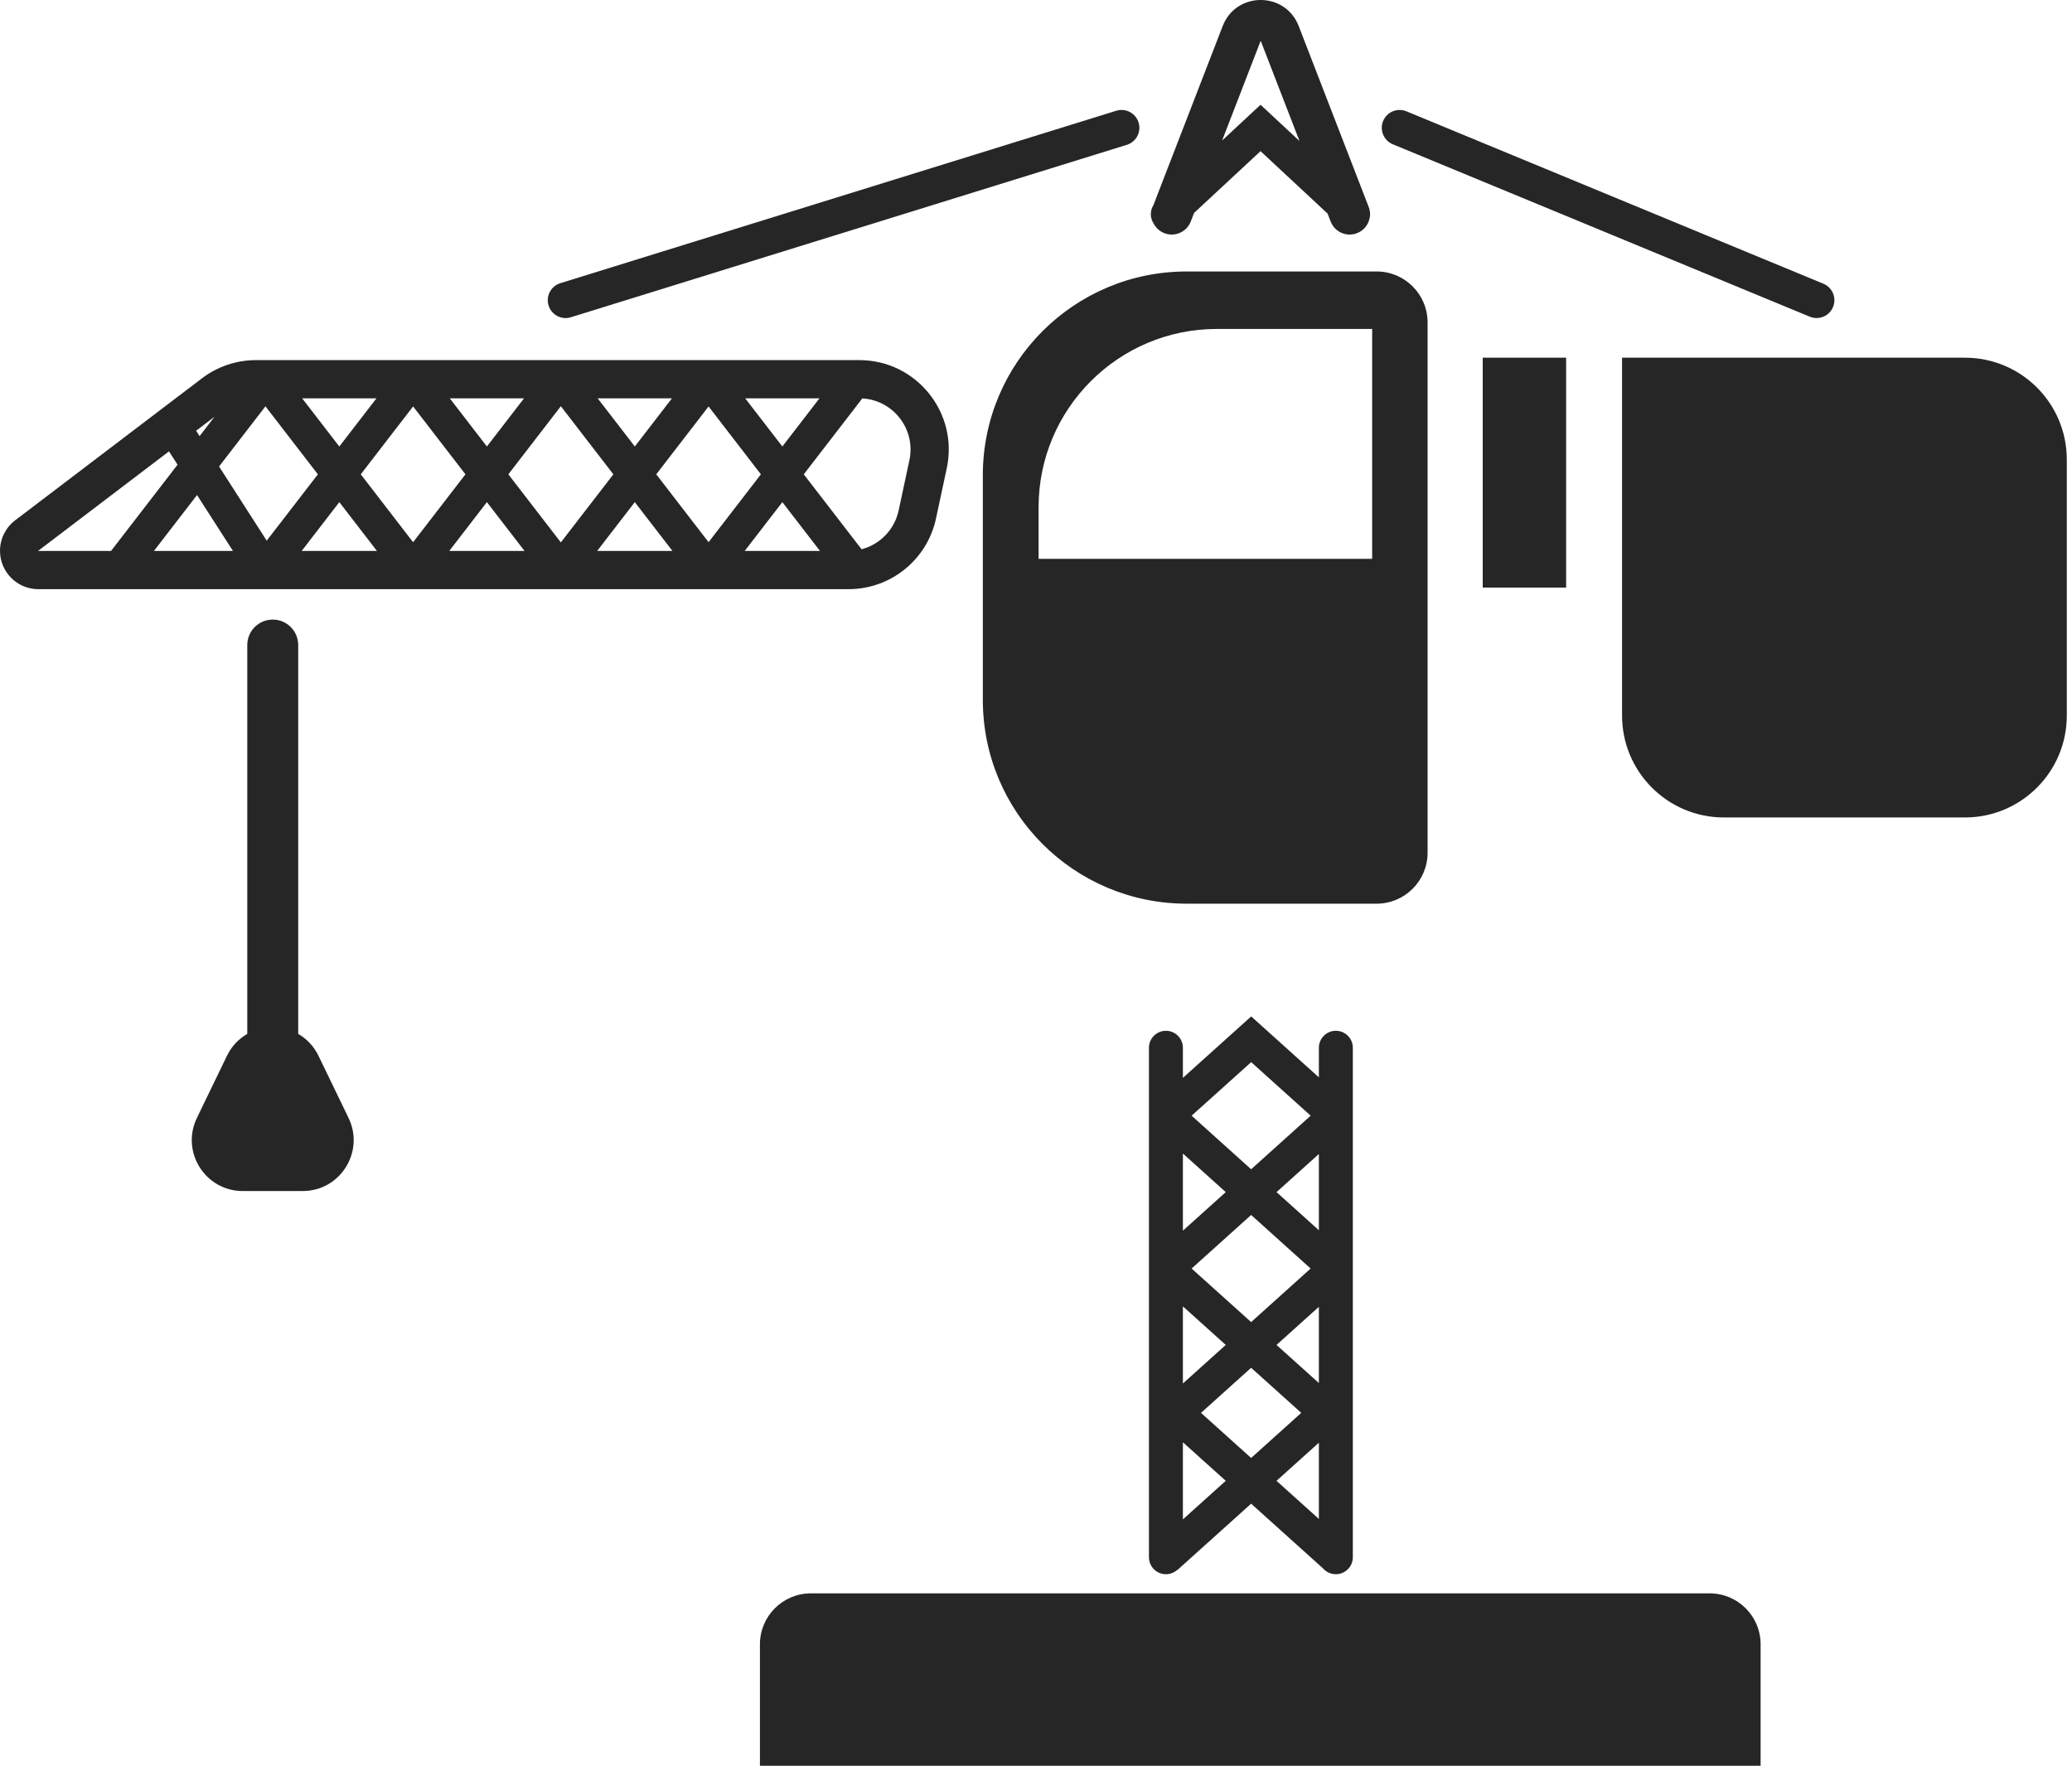 <svg width="88" height="75" viewBox="0 0 88 75" fill="none" xmlns="http://www.w3.org/2000/svg">
<path fill-rule="evenodd" clip-rule="evenodd" d="M50.397 11.531C45.617 11.531 41.742 15.406 41.742 20.186V29.729C41.742 34.509 45.617 38.384 50.397 38.384H58.467C59.662 38.384 60.631 37.415 60.631 36.22V13.695C60.631 12.5 59.662 11.531 58.467 11.531H50.397ZM51.683 13.972C47.501 13.972 44.11 17.363 44.11 21.545V23.737H58.277V13.972H51.683Z" fill="#262626"/>
<rect x="62.973" y="15.193" width="3.542" height="9.765" fill="#262626"/>
<path d="M68.891 15.193H83.452C85.842 15.193 87.779 17.13 87.779 19.52V30.395C87.779 32.785 85.842 34.722 83.452 34.722H73.218C70.828 34.722 68.891 32.785 68.891 30.395V15.193Z" fill="#262626"/>
<path d="M32.275 69.842C32.275 68.647 33.244 67.678 34.439 67.678H72.611C73.806 67.678 74.775 68.647 74.775 69.842V75.002H32.275V69.842Z" fill="#262626"/>
<g clip-path="url(#clip0_307_58)">
<path fill-rule="evenodd" clip-rule="evenodd" d="M56.014 64.518L54.215 62.898L56.014 61.279V64.518ZM56.014 58.745L54.215 57.126L56.014 55.507V58.745ZM56.014 52.255L54.215 50.635L56.014 49.016V52.255ZM56.014 45.761L53.622 43.607L53.14 43.173L52.657 43.607L50.239 45.782V44.504C50.239 44.106 49.916 43.783 49.518 43.783C49.12 43.783 48.797 44.106 48.797 44.504V66.143C48.797 66.542 49.12 66.865 49.518 66.865C49.707 66.865 49.879 66.792 50.007 66.674L50.013 66.68L53.137 63.869L56.195 66.622C56.327 66.771 56.52 66.865 56.735 66.865C57.133 66.865 57.456 66.542 57.456 66.143V44.504C57.456 44.106 57.133 43.783 56.735 43.783C56.336 43.783 56.014 44.106 56.014 44.504V45.761ZM52.059 62.898L50.239 61.261V64.536L52.059 62.898ZM52.059 57.126L50.239 55.489V58.764L52.059 57.126ZM50.239 48.998V52.273L52.059 50.635L50.239 48.998ZM55.665 47.389L53.137 49.665L50.609 47.389L53.139 45.114L55.665 47.389ZM53.137 51.606L50.609 53.881L53.137 56.156L55.664 53.881L53.137 51.606ZM55.265 60.012L53.137 61.928L51.008 60.012L53.137 58.097L55.265 60.012Z" fill="#262626"/>
</g>
<path fill-rule="evenodd" clip-rule="evenodd" d="M55.157 1.106C54.587 -0.369 52.499 -0.369 51.929 1.106L48.984 8.719C48.838 8.956 48.841 9.261 48.997 9.496C49.091 9.676 49.248 9.825 49.453 9.904C49.899 10.077 50.4 9.855 50.573 9.409L50.714 9.044L53.536 6.42L56.383 9.071L56.514 9.409C56.686 9.855 57.187 10.077 57.633 9.904C57.921 9.793 58.115 9.545 58.17 9.263C58.196 9.154 58.196 9.039 58.17 8.93C58.161 8.881 58.147 8.833 58.128 8.785L55.157 1.106ZM55.191 5.99L53.543 1.731L51.904 5.968L53.045 4.907L53.537 4.45L54.028 4.907L55.191 5.99Z" fill="#262626"/>
<path fill-rule="evenodd" clip-rule="evenodd" d="M9.11 17.702L8.329 18.296L8.476 18.525L9.11 17.702ZM7.177 19.172L1.625 23.394C1.623 23.395 1.623 23.396 1.623 23.398L1.623 23.399C1.623 23.399 1.623 23.399 1.623 23.399C1.623 23.399 1.623 23.399 1.623 23.399L1.623 23.399C1.623 23.399 1.623 23.4 1.624 23.401C1.625 23.402 1.626 23.402 1.626 23.402C1.625 23.402 1.625 23.402 1.627 23.402H4.716L7.541 19.738L7.177 19.172ZM6.537 23.402H9.894L8.368 21.027L6.537 23.402ZM12.812 23.402H16.01L14.411 21.328L12.812 23.402ZM19.08 23.402H22.278L20.679 21.328L19.08 23.402ZM25.362 23.402H28.56L26.961 21.328L25.362 23.402ZM31.628 23.402H34.826L33.227 21.328L31.628 23.402ZM36.592 23.331C37.37 23.126 37.991 22.5 38.166 21.683L38.623 19.549C38.904 18.237 37.943 16.998 36.623 16.923L34.137 20.147L36.592 23.331ZM34.804 16.919H31.649L33.227 18.965L34.804 16.919ZM28.539 16.919H25.383L26.961 18.965L28.539 16.919ZM22.257 16.919H19.102L20.679 18.965L22.257 16.919ZM15.989 16.919H12.833L14.411 18.966L15.989 16.919ZM10.873 15.296C10.043 15.296 9.235 15.568 8.575 16.071L0.642 22.102C0.238 22.41 0 22.889 0 23.398C0 24.296 0.729 25.025 1.627 25.025H36.039C37.83 25.025 39.378 23.774 39.753 22.023L40.21 19.889C40.716 17.525 38.914 15.296 36.496 15.296H10.873ZM13.501 20.147L11.328 22.965L9.304 19.814L11.274 17.259L13.501 20.147ZM21.59 20.147L23.82 17.254L26.05 20.147L23.82 23.039L21.59 20.147ZM17.545 17.263L19.768 20.147L17.545 23.031L15.322 20.147L17.545 17.263ZM30.094 17.264L27.872 20.147L30.094 23.029L32.316 20.147L30.094 17.264Z" fill="#262626"/>
<path d="M59.443 5.428L77.151 12.751" stroke="#262626" stroke-width="1.515" stroke-linecap="round"/>
<path d="M47.633 5.428L24.022 12.752" stroke="#262626" stroke-width="1.515" stroke-linecap="round"/>
<path fill-rule="evenodd" clip-rule="evenodd" d="M12.665 27.399C12.665 26.801 12.181 26.317 11.584 26.317C10.986 26.317 10.502 26.801 10.502 27.399V43.916C10.146 44.119 9.839 44.431 9.635 44.853L8.363 47.484C7.668 48.921 8.715 50.59 10.311 50.59H12.855C14.452 50.59 15.498 48.921 14.803 47.484L13.531 44.853C13.328 44.432 13.021 44.12 12.665 43.916V27.399Z" fill="#262626"/>
<defs>
<clipPath id="clip0_307_58">
<rect width="9.444" height="26.039" fill="white" transform="matrix(1 0 0 -1 48.818 66.864)"/>
</clipPath>
</defs>
</svg>
